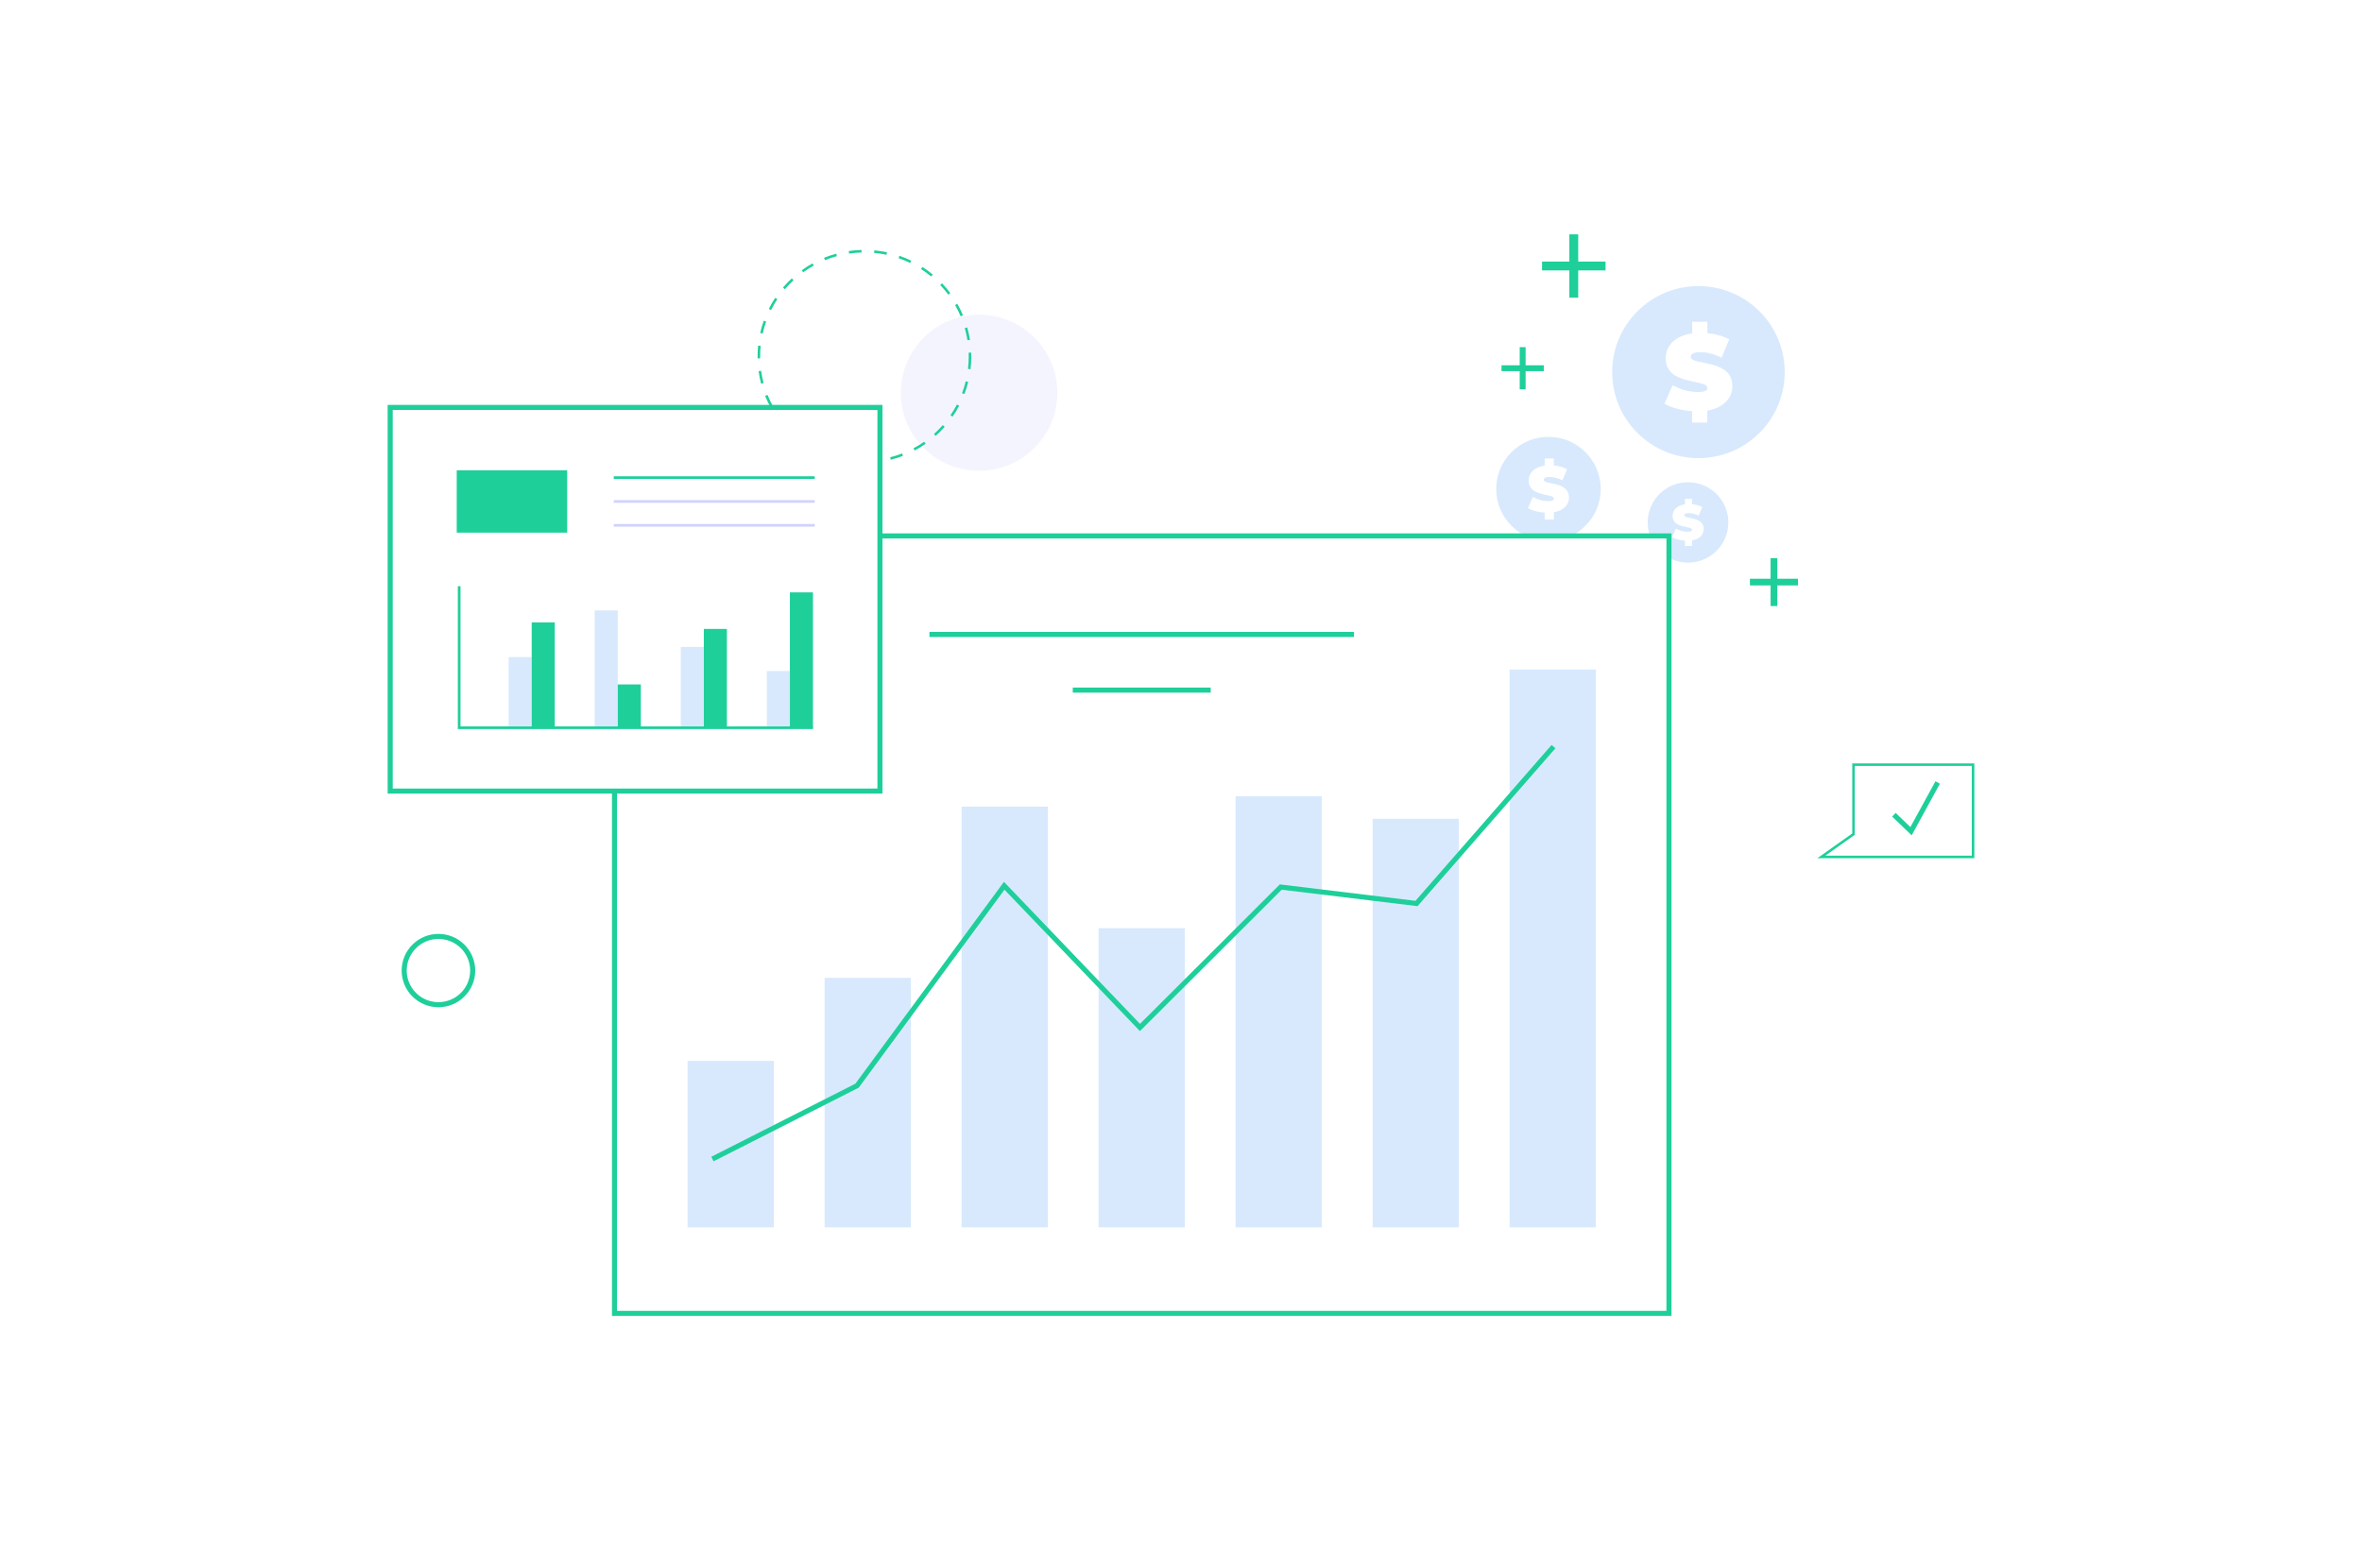 <svg width="524" height="348" viewBox="0 0 524 348" fill="none" xmlns="http://www.w3.org/2000/svg">
<g filter="url(#filter0_dd_773_20884)">
<rect x="10" y="8" width="504" height="328" fill="white"/>
</g>
<path d="M390.327 96.07C397.802 88.615 397.802 76.526 390.327 69.07C382.853 61.614 370.734 61.614 363.26 69.07C355.785 76.526 355.785 88.615 363.26 96.07C370.734 103.526 382.853 103.526 390.327 96.07Z" fill="#D8E9FD"/>
<path d="M378.759 91.117V93.758H375.382V91.234C373.013 91.092 370.699 90.443 369.267 89.567L371.079 85.475C372.758 86.439 374.654 86.963 376.591 86.998C378.189 86.998 378.763 86.665 378.763 86.1C378.763 84.004 369.532 85.695 369.532 79.483C369.532 76.788 371.489 74.542 375.402 73.986V71.385H378.779V73.929C380.542 74.098 382.262 74.551 383.622 75.313L381.911 79.382C380.263 78.549 378.711 78.142 377.257 78.142C375.609 78.142 375.084 78.621 375.084 79.191C375.084 81.19 384.315 79.526 384.315 85.664C384.322 88.235 382.46 90.472 378.759 91.117Z" fill="white"/>
<path d="M343.522 120.072C349.925 120.072 355.117 114.893 355.117 108.506C355.117 102.118 349.925 96.939 343.522 96.939C337.118 96.939 331.927 102.118 331.927 108.506C331.927 114.893 337.118 120.072 343.522 120.072Z" fill="#D8E9FD"/>
<path d="M344.713 113.682V115.283H342.687V113.754C341.241 113.668 339.841 113.28 338.972 112.745L340.07 110.275C341.087 110.859 342.236 111.176 343.409 111.198C344.377 111.198 344.724 110.996 344.724 110.648C344.724 109.379 339.132 110.403 339.132 106.641C339.132 105.01 340.316 103.641 342.687 103.31V101.738H344.713V103.281C345.735 103.359 346.731 103.644 347.64 104.117L346.613 106.587C345.746 106.118 344.78 105.861 343.794 105.837C342.797 105.837 342.477 106.127 342.477 106.473C342.477 107.683 348.072 106.675 348.072 110.394C348.081 111.937 346.953 113.293 344.713 113.682Z" fill="white"/>
<path d="M383.193 117.945C384.31 113.143 381.313 108.348 376.499 107.234C371.686 106.12 366.878 109.11 365.762 113.911C364.645 118.713 367.642 123.508 372.456 124.622C377.269 125.736 382.077 122.747 383.193 117.945Z" fill="#D8E9FD"/>
<path d="M375.381 119.919V121.152H373.805V119.973C372.68 119.906 371.608 119.607 370.939 119.194L371.786 117.28C372.571 117.732 373.458 117.977 374.364 117.992C375.111 117.992 375.379 117.837 375.379 117.57C375.379 116.591 371.063 117.381 371.063 114.477C371.063 113.22 371.977 112.162 373.805 111.908V110.695H375.381V111.886C376.168 111.946 376.934 112.165 377.633 112.53L376.843 114.432C376.173 114.071 375.428 113.873 374.668 113.853C373.895 113.853 373.652 114.078 373.652 114.345C373.652 115.279 377.968 114.5 377.968 117.37C377.979 118.571 377.108 119.618 375.381 119.919Z" fill="white"/>
<path d="M338.449 77.029H337.141V86.383H338.449V77.029Z" fill="#1ECF9A"/>
<path d="M342.484 81.055H333.106V82.359H342.484V81.055Z" fill="#1ECF9A"/>
<path d="M350.123 52H348.157V66.05H350.123V52Z" fill="#1ECF9A"/>
<path d="M356.183 58.043H342.098V60.004H356.183V58.043Z" fill="#1ECF9A"/>
<path d="M394.29 123.845H392.802V134.483H394.29V123.845Z" fill="#1ECF9A"/>
<path d="M398.876 128.422H388.21V129.906H398.876V128.422Z" fill="#1ECF9A"/>
<path opacity="0.4" d="M229.484 99.401C236.265 92.638 236.265 81.671 229.484 74.907C222.703 68.143 211.709 68.143 204.929 74.907C198.148 81.671 198.148 92.638 204.929 99.401C211.709 106.165 222.703 106.165 229.484 99.401Z" fill="#E5E5FF"/>
<path d="M191.983 102.738V102.177C192.91 102.169 193.835 102.106 194.755 101.988L194.825 102.545C193.882 102.667 192.933 102.732 191.983 102.738ZM189.142 102.597C188.198 102.494 187.261 102.335 186.337 102.121L186.465 101.575C187.367 101.784 188.282 101.94 189.203 102.042L189.142 102.597ZM197.616 102.015L197.479 101.469C198.377 101.243 199.261 100.961 200.124 100.627L200.327 101.15C199.442 101.492 198.536 101.781 197.616 102.015ZM183.61 101.301C182.718 100.975 181.847 100.596 181.001 100.164L181.257 99.664C182.083 100.085 182.933 100.455 183.804 100.773L183.61 101.301ZM202.921 99.967L202.655 99.473C203.473 99.037 204.264 98.553 205.024 98.024L205.346 98.473C204.568 99.019 203.758 99.518 202.921 99.967ZM178.547 98.723C177.763 98.192 177.011 97.617 176.295 96.998L176.662 96.573C177.364 97.178 178.101 97.739 178.871 98.255L178.547 98.723ZM207.568 96.731L207.199 96.302C207.888 95.685 208.541 95.028 209.153 94.334L209.572 94.709C208.945 95.422 208.275 96.097 207.568 96.731ZM174.246 95.031C173.607 94.33 173.01 93.592 172.459 92.821L172.909 92.495C173.447 93.248 174.03 93.968 174.654 94.651L174.246 95.031ZM211.321 92.463L210.855 92.147C211.38 91.383 211.859 90.589 212.289 89.769L212.787 90.029C212.348 90.869 211.858 91.682 211.321 92.463ZM170.95 90.406C170.496 89.575 170.092 88.717 169.741 87.837L170.275 87.63C170.618 88.488 171.012 89.325 171.454 90.137L170.95 90.406ZM213.953 87.439L213.426 87.242C213.753 86.38 214.026 85.498 214.246 84.603L214.793 84.738C214.568 85.654 214.287 86.557 213.953 87.439ZM168.85 85.142C168.608 84.226 168.422 83.296 168.293 82.357L168.85 82.281C168.977 83.197 169.159 84.104 169.394 84.998L168.85 85.142ZM215.304 81.933L214.745 81.865C214.854 80.947 214.909 80.023 214.91 79.099C214.91 78.822 214.91 78.539 214.894 78.261L215.457 78.24C215.457 78.526 215.473 78.816 215.473 79.101C215.473 80.047 215.416 80.993 215.304 81.933ZM168.073 79.53C168.073 79.386 168.073 79.242 168.073 79.099C168.073 78.297 168.113 77.488 168.192 76.693L168.753 76.749C168.674 77.53 168.635 78.314 168.636 79.099C168.636 79.24 168.636 79.379 168.636 79.518L168.073 79.53ZM214.628 75.503C214.484 74.594 214.286 73.694 214.034 72.808L214.577 72.655C214.834 73.566 215.037 74.491 215.184 75.427L214.628 75.503ZM169.196 74.014L168.647 73.893C168.854 72.968 169.118 72.057 169.437 71.164L169.968 71.35C169.658 72.222 169.4 73.111 169.196 74.014ZM213.115 70.18C212.756 69.329 212.346 68.499 211.888 67.696L212.377 67.418C212.847 68.241 213.266 69.091 213.633 69.965L213.115 70.18ZM171.058 68.801L170.554 68.55C170.978 67.699 171.454 66.874 171.977 66.079L172.447 66.389C171.935 67.164 171.472 67.97 171.058 68.801ZM210.371 65.376C209.82 64.633 209.224 63.923 208.588 63.252L208.997 62.865C209.648 63.554 210.258 64.281 210.823 65.042L210.371 65.376ZM174.122 64.184L173.695 63.82C174.308 63.097 174.965 62.412 175.66 61.767L176.043 62.181C175.36 62.809 174.716 63.478 174.113 64.184H174.122ZM206.57 61.354C205.858 60.762 205.111 60.213 204.332 59.71L204.639 59.241C205.436 59.755 206.201 60.317 206.931 60.923L206.57 61.354ZM178.189 60.42L177.858 59.971C178.625 59.412 179.426 58.902 180.255 58.441L180.528 58.933C179.716 59.381 178.931 59.877 178.18 60.42H178.189ZM201.914 58.347C201.081 57.942 200.224 57.587 199.348 57.285L199.53 56.755C200.428 57.063 201.306 57.427 202.16 57.844L201.914 58.347ZM183.031 57.727L182.806 57.208C183.688 56.85 184.59 56.544 185.508 56.294L185.657 56.835C184.761 57.079 183.882 57.377 183.022 57.727H183.031ZM196.662 56.53C195.755 56.337 194.838 56.197 193.915 56.112L193.967 55.553C194.912 55.641 195.851 55.784 196.779 55.982L196.662 56.53ZM188.37 56.261L188.289 55.706C189.228 55.568 190.174 55.486 191.123 55.461L191.139 56.022C190.212 56.05 189.287 56.132 188.37 56.267V56.261Z" fill="#1ECF9A"/>
<path d="M97.262 223.502C95.099 223.5 93.024 222.641 91.494 221.115C89.964 219.589 89.103 217.519 89.101 215.361C89.106 213.204 89.967 211.137 91.497 209.612C93.027 208.087 95.1 207.23 97.262 207.227C99.426 207.227 101.502 208.084 103.034 209.609C104.565 211.134 105.428 213.202 105.433 215.361C105.43 217.521 104.568 219.591 103.036 221.118C101.504 222.644 99.428 223.502 97.262 223.502ZM97.262 208.343C95.397 208.345 93.609 209.085 92.29 210.401C90.971 211.717 90.229 213.5 90.227 215.361C90.228 217.222 90.97 219.006 92.289 220.322C93.608 221.637 95.397 222.377 97.262 222.379C99.129 222.38 100.92 221.641 102.241 220.325C103.562 219.009 104.305 217.223 104.307 215.361C104.303 213.5 103.559 211.717 102.238 210.402C100.918 209.088 99.128 208.349 97.262 208.349V208.343Z" fill="#1ECF9A"/>
<path d="M370.25 118.922H136.326V291.439H370.25V118.922Z" fill="white"/>
<path d="M370.815 291.999H135.763V118.359H370.815V291.999ZM136.889 290.876H369.689V119.482H136.889V290.876Z" fill="#1ECF9A"/>
<path d="M171.673 235.407H152.535V272.349H171.673V235.407Z" fill="#D8E9FD"/>
<path d="M202.069 216.984H182.932V272.349H202.069V216.984Z" fill="#D8E9FD"/>
<path d="M232.462 178.989H213.324V272.349H232.462V178.989Z" fill="#D8E9FD"/>
<path d="M262.856 205.964H243.719V272.349H262.856V205.964Z" fill="#D8E9FD"/>
<path d="M293.251 176.688H274.113V272.349H293.251V176.688Z" fill="#D8E9FD"/>
<path d="M323.647 181.684H304.51V272.348H323.647V181.684Z" fill="#D8E9FD"/>
<path d="M354.04 148.559H334.902V272.35H354.04V148.559Z" fill="#D8E9FD"/>
<path d="M158.305 257.69L157.796 256.688L189.76 240.467L222.723 195.68L252.902 227.192L283.927 196.242L314.018 199.889L344.216 165.303L345.065 166.042L314.475 201.075L284.337 197.423L252.884 228.797L222.836 197.423L190.51 241.347L158.305 257.69Z" fill="#1ECF9A"/>
<path d="M300.38 140.219H206.195V141.342H300.38V140.219Z" fill="#1ECF9A"/>
<path d="M268.59 152.57H237.989V153.693H268.59V152.57Z" fill="#1ECF9A"/>
<path d="M195.213 90.404H86.563V175.538H195.213V90.404Z" fill="white"/>
<path d="M195.776 176.099H86V89.843H195.776V176.099ZM87.126 174.976H194.651V90.966H87.126V174.976Z" fill="#1ECF9A"/>
<path d="M125.827 104.351H101.323V118.192H125.827V104.351Z" fill="#1ECF9A"/>
<path d="M180.743 105.688H136.162V106.276H180.743V105.688Z" fill="#1ECF9A"/>
<path d="M180.743 110.979H136.162V111.567H180.743V110.979Z" fill="#D1D1FF"/>
<path d="M180.743 116.27H136.162V116.858H180.743V116.27Z" fill="#D1D1FF"/>
<path d="M117.957 145.809H112.84V161.624H117.957V145.809Z" fill="#D8E9FD"/>
<path d="M123.073 138.112H117.956V161.622H123.073V138.112Z" fill="#1ECF9A"/>
<path d="M137.048 135.453H131.93V161.525H137.048V135.453Z" fill="#D8E9FD"/>
<path d="M142.168 151.875H137.05V161.523H142.168V151.875Z" fill="#1ECF9A"/>
<path d="M156.142 143.547H151.025V161.601H156.142V143.547Z" fill="#D8E9FD"/>
<path d="M161.26 139.557H156.143V161.602H161.26V139.557Z" fill="#1ECF9A"/>
<path d="M175.237 148.895H170.119V161.485H175.237V148.895Z" fill="#D8E9FD"/>
<path d="M180.353 131.447H175.235V161.488H180.353V131.447Z" fill="#1ECF9A"/>
<path d="M180.352 161.781H101.571V130.072H102.161V161.191H180.352V161.781Z" fill="#1ECF9A"/>
<path d="M411.195 169.676V185.096L404.067 190.149H411.195H437.717V169.676H411.195Z" fill="white"/>
<path d="M437.999 190.429H403.183L410.914 184.949V169.395H437.999V190.429ZM404.948 189.868H437.436V169.956H411.477V185.239L404.948 189.868Z" fill="#1ECF9A"/>
<path d="M424.097 185.354L419.765 181.195L420.546 180.386L423.813 183.526L429.372 173.363L430.358 173.9L424.097 185.354Z" fill="#1ECF9A"/>
<defs>
<filter id="filter0_dd_773_20884" x="0" y="0" width="524" height="348" filterUnits="userSpaceOnUse" color-interpolation-filters="sRGB">
<feFlood flood-opacity="0" result="BackgroundImageFix"/>
<feColorMatrix in="SourceAlpha" type="matrix" values="0 0 0 0 0 0 0 0 0 0 0 0 0 0 0 0 0 0 127 0" result="hardAlpha"/>
<feOffset dy="2"/>
<feGaussianBlur stdDeviation="5"/>
<feColorMatrix type="matrix" values="0 0 0 0 0 0 0 0 0 0 0 0 0 0 0 0 0 0 0.1 0"/>
<feBlend mode="normal" in2="BackgroundImageFix" result="effect1_dropShadow_773_20884"/>
<feColorMatrix in="SourceAlpha" type="matrix" values="0 0 0 0 0 0 0 0 0 0 0 0 0 0 0 0 0 0 127 0" result="hardAlpha"/>
<feOffset/>
<feGaussianBlur stdDeviation="1"/>
<feColorMatrix type="matrix" values="0 0 0 0 0 0 0 0 0 0 0 0 0 0 0 0 0 0 0.2 0"/>
<feBlend mode="normal" in2="effect1_dropShadow_773_20884" result="effect2_dropShadow_773_20884"/>
<feBlend mode="normal" in="SourceGraphic" in2="effect2_dropShadow_773_20884" result="shape"/>
</filter>
</defs>
</svg>
